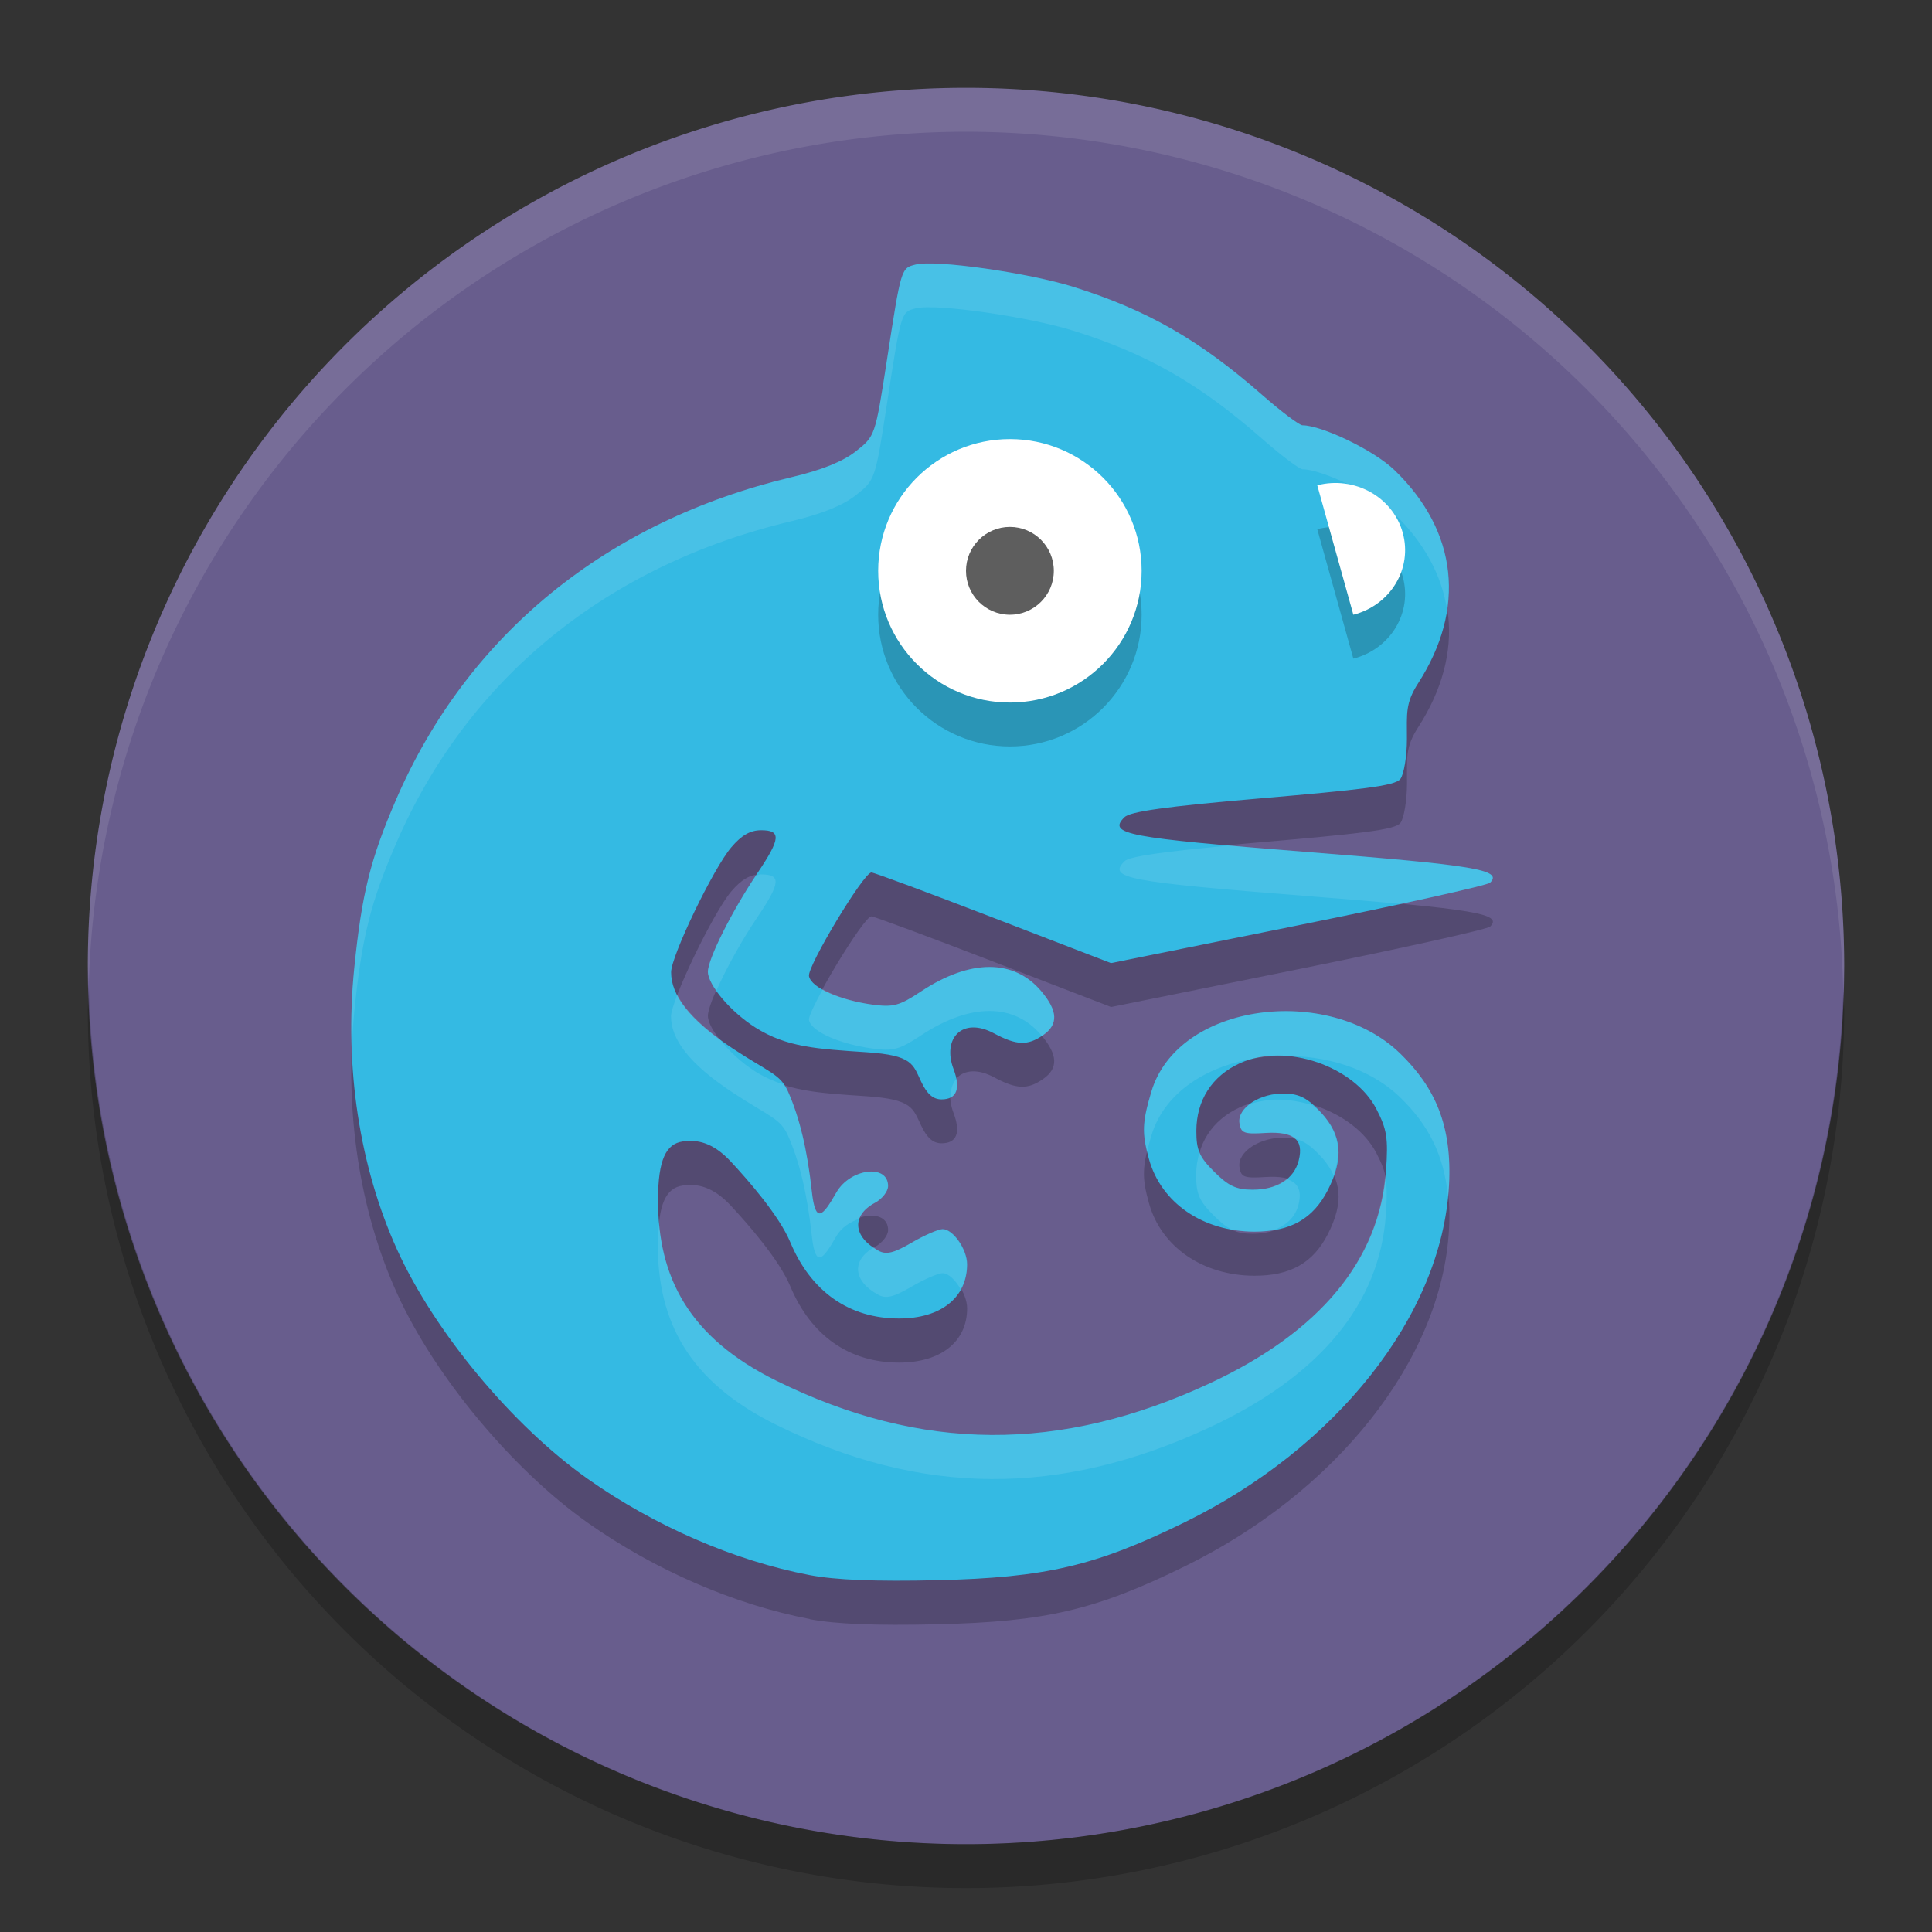 <svg xmlns="http://www.w3.org/2000/svg" width="22" height="22" version="1.1" viewBox="0 0 22 22">
 <rect x="0" y="0" width="22" height="22" fill="#333333" stroke="none"/>
 <path style="fill:#685d8d" d="M 11,1 A 10,10 0 0 0 1,11 10,10 0 0 0 11,21 10,10 0 0 0 21,11 10,10 0 0 0 11,1 Z"/>
 <path style="opacity:0.2" d="M 1.011,11.209 A 10,10 0 0 0 1,11.5 10,10 0 0 0 11,21.5 10,10 0 0 0 21,11.5 10,10 0 0 0 20.989,11.291 10,10 0 0 1 11,21 10,10 0 0 1 1.011,11.209 Z"/>
 <path style="opacity:0.1;fill:#ffffff" d="m 11,1 a 10,10 0 0 0 -10,10 10,10 0 0 0 0.011,0.209 10,10 0 0 1 9.989,-9.709 10,10 0 0 1 9.989,9.791 10,10 0 0 0 0.011,-0.291 10,10 0 0 0 -10,-10 z"/>
 <path style="opacity:0.2" d="M 9.221,18.436 C 8.366,18.273 7.454,17.878 6.691,17.339 5.834,16.733 4.948,15.668 4.522,14.73 4.094,13.788 3.92,12.649 4.034,11.525 4.12,10.675 4.218,10.281 4.511,9.604 5.323,7.727 6.911,6.432 9.016,5.933 9.36,5.852 9.599,5.756 9.746,5.639 9.965,5.466 9.966,5.464 10.098,4.611 c 0.164,-1.065 0.162,-1.057 0.331,-1.099 0.227,-0.057 1.285,0.094 1.803,0.257 0.833,0.262 1.428,0.603 2.138,1.225 0.219,0.192 0.427,0.349 0.463,0.349 0.214,0 0.81,0.28 1.05,0.513 0.718,0.696 0.814,1.574 0.267,2.424 -0.147,0.228 -0.128,0.341 -0.128,0.635 0,0.197 -0.034,0.402 -0.075,0.456 -0.06,0.079 -0.454,0.122 -1.614,0.222 -1.057,0.091 -1.463,0.148 -1.528,0.213 -0.193,0.193 0.019,0.233 2.073,0.395 1.921,0.151 2.237,0.204 2.091,0.35 -0.031,0.031 -1.016,0.25 -2.187,0.486 l -2.13,0.43 -1.339,-0.516 c -0.736,-0.284 -1.362,-0.516 -1.39,-0.516 -0.088,0 -0.732,1.07 -0.711,1.18 0.026,0.137 0.367,0.276 0.718,0.324 0.242,0.033 0.31,0.015 0.56,-0.151 0.558,-0.369 1.057,-0.369 1.367,-0.001 0.19,0.225 0.196,0.378 0.021,0.5 -0.175,0.122 -0.302,0.118 -0.559,-0.02 -0.362,-0.194 -0.592,0.059 -0.461,0.406 0.085,0.224 0.037,0.346 -0.136,0.346 -0.096,0 -0.165,-0.06 -0.232,-0.201 C 10.394,12.619 10.393,12.519 9.867,12.483 9.299,12.445 8.959,12.427 8.604,12.204 8.323,12.027 8.061,11.719 8.061,11.567 c 0,-0.146 0.278,-0.7 0.564,-1.123 0.265,-0.393 0.273,-0.488 0.042,-0.488 -0.123,0 -0.223,0.057 -0.34,0.195 -0.205,0.241 -0.685,1.238 -0.685,1.422 0,0.254 0.194,0.534 0.71,0.874 0.409,0.269 0.534,0.286 0.622,0.485 0.132,0.298 0.219,0.667 0.27,1.132 0.042,0.386 0.126,0.286 0.28,0.017 0.157,-0.275 0.589,-0.329 0.589,-0.074 0,0.061 -0.067,0.147 -0.149,0.191 -0.271,0.145 -0.252,0.389 0.042,0.547 0.087,0.047 0.174,0.025 0.376,-0.093 0.144,-0.084 0.303,-0.154 0.353,-0.154 0.118,0 0.278,0.23 0.278,0.4 0,0.38 -0.299,0.618 -0.775,0.618 -0.568,0 -1.003,-0.305 -1.239,-0.869 -0.126,-0.301 -0.475,-0.701 -0.678,-0.919 -0.201,-0.215 -0.379,-0.253 -0.547,-0.228 -0.188,0.027 -0.28,0.205 -0.281,0.661 -0.002,0.883 0.348,1.571 1.351,2.065 1.647,0.812 3.228,0.821 4.93,0.029 1.256,-0.584 1.939,-1.407 2.009,-2.422 0.026,-0.373 0.01,-0.471 -0.11,-0.703 -0.25,-0.482 -1.025,-0.761 -1.554,-0.521 -0.317,0.144 -0.496,0.422 -0.496,0.772 -1.79e-4,0.217 0.034,0.295 0.204,0.464 0.162,0.162 0.252,0.204 0.437,0.204 0.28,0 0.472,-0.122 0.525,-0.334 0.06,-0.237 -0.056,-0.332 -0.38,-0.312 -0.244,0.015 -0.278,0.002 -0.295,-0.114 -0.025,-0.174 0.237,-0.343 0.519,-0.335 0.167,0.005 0.261,0.055 0.413,0.22 0.236,0.257 0.258,0.52 0.074,0.88 -0.168,0.328 -0.426,0.474 -0.838,0.473 -0.586,-0.002 -1.059,-0.328 -1.198,-0.824 -0.083,-0.297 -0.079,-0.416 0.026,-0.768 0.303,-1.02 2.019,-1.229 2.834,-0.437 0.393,0.382 0.593,0.815 0.556,1.502 -0.08,1.489 -1.295,2.996 -3.009,3.836 -1.015,0.498 -1.585,0.631 -2.82,0.66 -0.703,0.016 -1.154,-0.002 -1.45,-0.058 z"/>
 <path style="fill:#34bae3" d="M 9.221,17.936 C 8.366,17.773 7.454,17.378 6.691,16.839 5.834,16.233 4.948,15.168 4.522,14.23 4.094,13.288 3.92,12.149 4.034,11.025 4.12,10.175 4.218,9.781 4.511,9.104 5.323,7.227 6.911,5.932 9.016,5.433 9.36,5.352 9.599,5.255 9.746,5.139 9.965,4.966 9.966,4.964 10.098,4.111 10.262,3.046 10.26,3.054 10.428,3.012 c 0.227,-0.057 1.285,0.094 1.803,0.257 0.833,0.262 1.428,0.603 2.138,1.225 0.219,0.192 0.427,0.349 0.463,0.349 0.214,0 0.81,0.28 1.05,0.513 0.718,0.696 0.814,1.574 0.267,2.424 -0.147,0.228 -0.128,0.341 -0.128,0.635 0,0.197 -0.034,0.402 -0.075,0.456 -0.06,0.079 -0.454,0.122 -1.614,0.222 -1.057,0.091 -1.463,0.148 -1.528,0.213 -0.193,0.193 0.019,0.233 2.073,0.395 1.921,0.151 2.237,0.204 2.091,0.35 -0.031,0.031 -1.016,0.25 -2.187,0.486 l -2.13,0.43 -1.339,-0.516 C 10.576,10.167 9.951,9.935 9.923,9.935 c -0.088,0 -0.732,1.07 -0.711,1.18 0.026,0.137 0.367,0.276 0.718,0.324 0.242,0.033 0.31,0.015 0.56,-0.151 0.558,-0.369 1.057,-0.369 1.367,-0.001 0.19,0.225 0.196,0.378 0.021,0.5 -0.175,0.122 -0.302,0.118 -0.559,-0.02 -0.362,-0.194 -0.592,0.059 -0.461,0.406 0.085,0.224 0.037,0.346 -0.136,0.346 -0.096,0 -0.165,-0.06 -0.232,-0.201 -0.095,-0.2 -0.096,-0.301 -0.622,-0.336 -0.568,-0.038 -0.908,-0.056 -1.264,-0.28 -0.281,-0.177 -0.543,-0.484 -0.543,-0.637 0,-0.146 0.278,-0.7 0.564,-1.123 0.265,-0.393 0.273,-0.488 0.042,-0.488 -0.123,0 -0.223,0.057 -0.34,0.195 -0.205,0.241 -0.685,1.238 -0.685,1.422 0,0.254 0.194,0.534 0.71,0.874 0.409,0.269 0.534,0.286 0.622,0.485 0.132,0.298 0.219,0.667 0.27,1.132 0.042,0.386 0.126,0.286 0.28,0.017 0.157,-0.275 0.589,-0.329 0.589,-0.074 0,0.061 -0.067,0.147 -0.149,0.191 -0.271,0.145 -0.252,0.389 0.042,0.547 0.087,0.047 0.174,0.025 0.376,-0.093 0.144,-0.084 0.303,-0.154 0.353,-0.154 0.118,0 0.278,0.23 0.278,0.4 0,0.38 -0.299,0.618 -0.775,0.618 -0.568,0 -1.003,-0.305 -1.239,-0.869 -0.126,-0.301 -0.475,-0.701 -0.678,-0.919 -0.201,-0.215 -0.379,-0.253 -0.547,-0.228 -0.188,0.027 -0.28,0.205 -0.281,0.661 -0.002,0.883 0.348,1.571 1.351,2.065 1.647,0.812 3.228,0.821 4.93,0.029 1.256,-0.584 1.939,-1.407 2.009,-2.422 0.026,-0.373 0.01,-0.471 -0.11,-0.703 -0.25,-0.482 -1.025,-0.761 -1.554,-0.521 -0.317,0.144 -0.496,0.422 -0.496,0.772 -1.78e-4,0.217 0.034,0.295 0.204,0.464 0.162,0.162 0.252,0.204 0.437,0.204 0.28,0 0.472,-0.122 0.525,-0.334 0.06,-0.237 -0.056,-0.332 -0.38,-0.312 -0.244,0.015 -0.278,0.002 -0.295,-0.114 -0.025,-0.174 0.237,-0.343 0.519,-0.335 0.167,0.005 0.261,0.055 0.413,0.22 0.236,0.257 0.258,0.52 0.074,0.88 -0.168,0.328 -0.426,0.474 -0.838,0.473 -0.586,-0.002 -1.059,-0.328 -1.198,-0.824 -0.083,-0.297 -0.079,-0.416 0.026,-0.768 0.303,-1.02 2.019,-1.229 2.834,-0.437 0.393,0.382 0.593,0.815 0.556,1.502 -0.08,1.489 -1.295,2.996 -3.009,3.836 -1.015,0.498 -1.585,0.631 -2.82,0.66 -0.703,0.016 -1.154,-0.002 -1.45,-0.058 z"/>
 <circle style="opacity:0.2" cx="11.5" cy="7" r="1.5"/>
 <circle style="fill:#ffffff" cx="11.5" cy="6.5" r="1.5"/>
 <circle style="fill:#5e5e5e" cx="11.5" cy="6.5" r=".5"/>
 <path style="opacity:0.2" d="m 15.973,6.566 c 0.114,0.407 -0.138,0.825 -0.562,0.934 L 15,6.026 c 0.424,-0.109 0.859,0.132 0.973,0.539 z"/>
 <path style="fill:#ffffff" d="m 15.973,6.066 c 0.114,0.407 -0.138,0.825 -0.562,0.934 L 15,5.526 c 0.424,-0.109 0.859,0.132 0.973,0.539 z"/>
 <path style="opacity:0.1;fill:#ffffff" d="M 10.732,3.006 C 10.593,2.997 10.485,2.998 10.429,3.012 10.26,3.054 10.262,3.047 10.098,4.111 9.966,4.964 9.965,4.966 9.746,5.139 9.598,5.255 9.36,5.352 9.016,5.434 6.911,5.932 5.323,7.227 4.511,9.104 c -0.293,0.677 -0.391,1.071 -0.477,1.921 -0.031,0.304 -0.039,0.608 -0.028,0.909 0.005,-0.136 0.015,-0.273 0.028,-0.409 C 4.12,10.676 4.218,10.281 4.511,9.604 5.323,7.727 6.911,6.432 9.016,5.934 9.36,5.852 9.598,5.755 9.746,5.639 9.965,5.466 9.966,5.464 10.098,4.611 c 0.164,-1.065 0.162,-1.057 0.331,-1.1 0.227,-0.057 1.285,0.095 1.803,0.258 0.833,0.262 1.428,0.603 2.138,1.226 0.219,0.192 0.427,0.349 0.463,0.349 0.214,0 0.81,0.279 1.051,0.513 0.337,0.327 0.532,0.695 0.593,1.081 0.083,-0.566 -0.112,-1.115 -0.593,-1.581 -0.241,-0.233 -0.836,-0.513 -1.051,-0.513 -0.036,0 -0.244,-0.157 -0.463,-0.349 C 13.659,3.873 13.065,3.532 12.231,3.27 11.843,3.147 11.15,3.032 10.732,3.006 Z m 3.269,6.622 c -0.746,0.07 -1.141,0.123 -1.196,0.179 -0.193,0.193 0.019,0.234 2.073,0.396 0.444,0.035 0.784,0.063 1.07,0.09 0.564,-0.122 1.001,-0.221 1.021,-0.24 C 17.115,9.906 16.799,9.854 14.878,9.702 14.508,9.673 14.26,9.651 14.001,9.628 Z M 8.666,9.956 c -0.021,0 -0.038,0.012 -0.058,0.016 -0.279,0.419 -0.548,0.952 -0.548,1.095 0,0.055 0.042,0.132 0.098,0.213 0.105,-0.238 0.28,-0.559 0.466,-0.835 0.265,-0.393 0.274,-0.488 0.042,-0.488 z m 2.6,1.056 c -0.233,1.93e-4 -0.497,0.093 -0.776,0.277 -0.25,0.165 -0.318,0.184 -0.56,0.15 -0.218,-0.03 -0.423,-0.097 -0.561,-0.175 -0.092,0.169 -0.164,0.315 -0.157,0.351 0.026,0.137 0.367,0.276 0.718,0.324 0.242,0.033 0.309,0.015 0.56,-0.15 0.558,-0.369 1.057,-0.369 1.367,-10e-4 0.003,0.003 0.003,0.006 0.006,0.009 0.005,-0.004 0.01,-0.005 0.016,-0.009 0.175,-0.122 0.168,-0.275 -0.021,-0.5 -0.155,-0.184 -0.357,-0.277 -0.591,-0.276 z m -3.553,0.314 c -0.042,0.11 -0.072,0.204 -0.072,0.247 0,0.254 0.194,0.534 0.71,0.873 0.409,0.269 0.534,0.287 0.622,0.485 0.132,0.298 0.219,0.667 0.27,1.132 0.042,0.386 0.125,0.286 0.279,0.017 0.06,-0.106 0.162,-0.167 0.264,-0.202 0.025,-0.067 0.082,-0.13 0.177,-0.181 0.082,-0.044 0.148,-0.13 0.148,-0.191 0,-0.255 -0.432,-0.2 -0.589,0.074 -0.154,0.27 -0.238,0.37 -0.279,-0.017 -0.05,-0.465 -0.138,-0.834 -0.27,-1.132 -0.015,-0.033 -0.034,-0.057 -0.052,-0.082 -0.108,-0.036 -0.213,-0.081 -0.317,-0.146 C 8.444,12.103 8.296,11.963 8.193,11.83 7.946,11.647 7.79,11.48 7.713,11.326 Z m 7.056,0.192 c -0.728,-0.042 -1.47,0.279 -1.659,0.916 -0.093,0.311 -0.102,0.445 -0.047,0.677 0.013,-0.054 0.026,-0.108 0.047,-0.177 0.161,-0.541 0.721,-0.846 1.332,-0.902 0.051,-0.005 0.101,-0.009 0.152,-0.007 0.495,-0.011 1.003,0.135 1.351,0.472 0.315,0.305 0.498,0.65 0.543,1.125 0.004,-0.041 0.01,-0.082 0.013,-0.123 0.037,-0.687 -0.162,-1.12 -0.556,-1.502 -0.306,-0.297 -0.739,-0.453 -1.176,-0.479 z m -3.881,0.771 c -0.044,0.052 -0.066,0.124 -0.063,0.209 0.063,-0.033 0.082,-0.106 0.063,-0.209 z m 3.66,0.232 c -0.107,-2.3e-5 -0.21,0.019 -0.31,0.049 -0.084,0.061 -0.137,0.139 -0.126,0.219 0.017,0.116 0.05,0.128 0.295,0.113 0.166,-0.01 0.276,0.011 0.337,0.064 0.104,0.024 0.187,0.083 0.301,0.207 0.063,0.068 0.108,0.138 0.141,0.209 0.095,-0.274 0.056,-0.495 -0.141,-0.709 -0.04,-0.043 -0.071,-0.061 -0.105,-0.09 -0.128,-0.038 -0.261,-0.062 -0.392,-0.062 z m -0.89,0.603 c -0.024,0.08 -0.037,0.166 -0.037,0.257 -1.79e-4,0.217 0.034,0.295 0.204,0.464 0.079,0.079 0.14,0.127 0.204,0.158 0.081,0.014 0.165,0.023 0.252,0.023 0.082,2.73e-4 0.155,-0.01 0.226,-0.021 0.144,-0.052 0.245,-0.149 0.28,-0.29 0.04,-0.161 -0.008,-0.251 -0.139,-0.29 -0.093,0.077 -0.222,0.124 -0.387,0.124 -0.185,0 -0.275,-0.043 -0.437,-0.204 -0.087,-0.087 -0.138,-0.15 -0.167,-0.221 z m 2.114,0.271 c -0.093,0.986 -0.77,1.788 -2,2.36 -1.702,0.792 -3.283,0.782 -4.93,-0.029 -0.895,-0.441 -1.268,-1.037 -1.337,-1.788 -0.007,0.068 -0.014,0.136 -0.015,0.224 -0.002,0.883 0.349,1.57 1.352,2.064 1.647,0.812 3.227,0.821 4.93,0.029 1.256,-0.584 1.939,-1.407 2.009,-2.422 0.014,-0.209 0.014,-0.33 -0.009,-0.438 z m -5.039,0.603 c -0.05,0 -0.209,0.07 -0.354,0.154 -0.202,0.118 -0.289,0.139 -0.376,0.093 -0.022,-0.012 -0.032,-0.027 -0.051,-0.04 -0.259,0.145 -0.239,0.385 0.051,0.54 0.087,0.047 0.174,0.025 0.376,-0.093 0.144,-0.084 0.304,-0.154 0.354,-0.154 0.07,0 0.15,0.083 0.207,0.184 0.045,-0.082 0.07,-0.176 0.07,-0.283 0,-0.17 -0.159,-0.4 -0.277,-0.4 z"/>
</svg>
